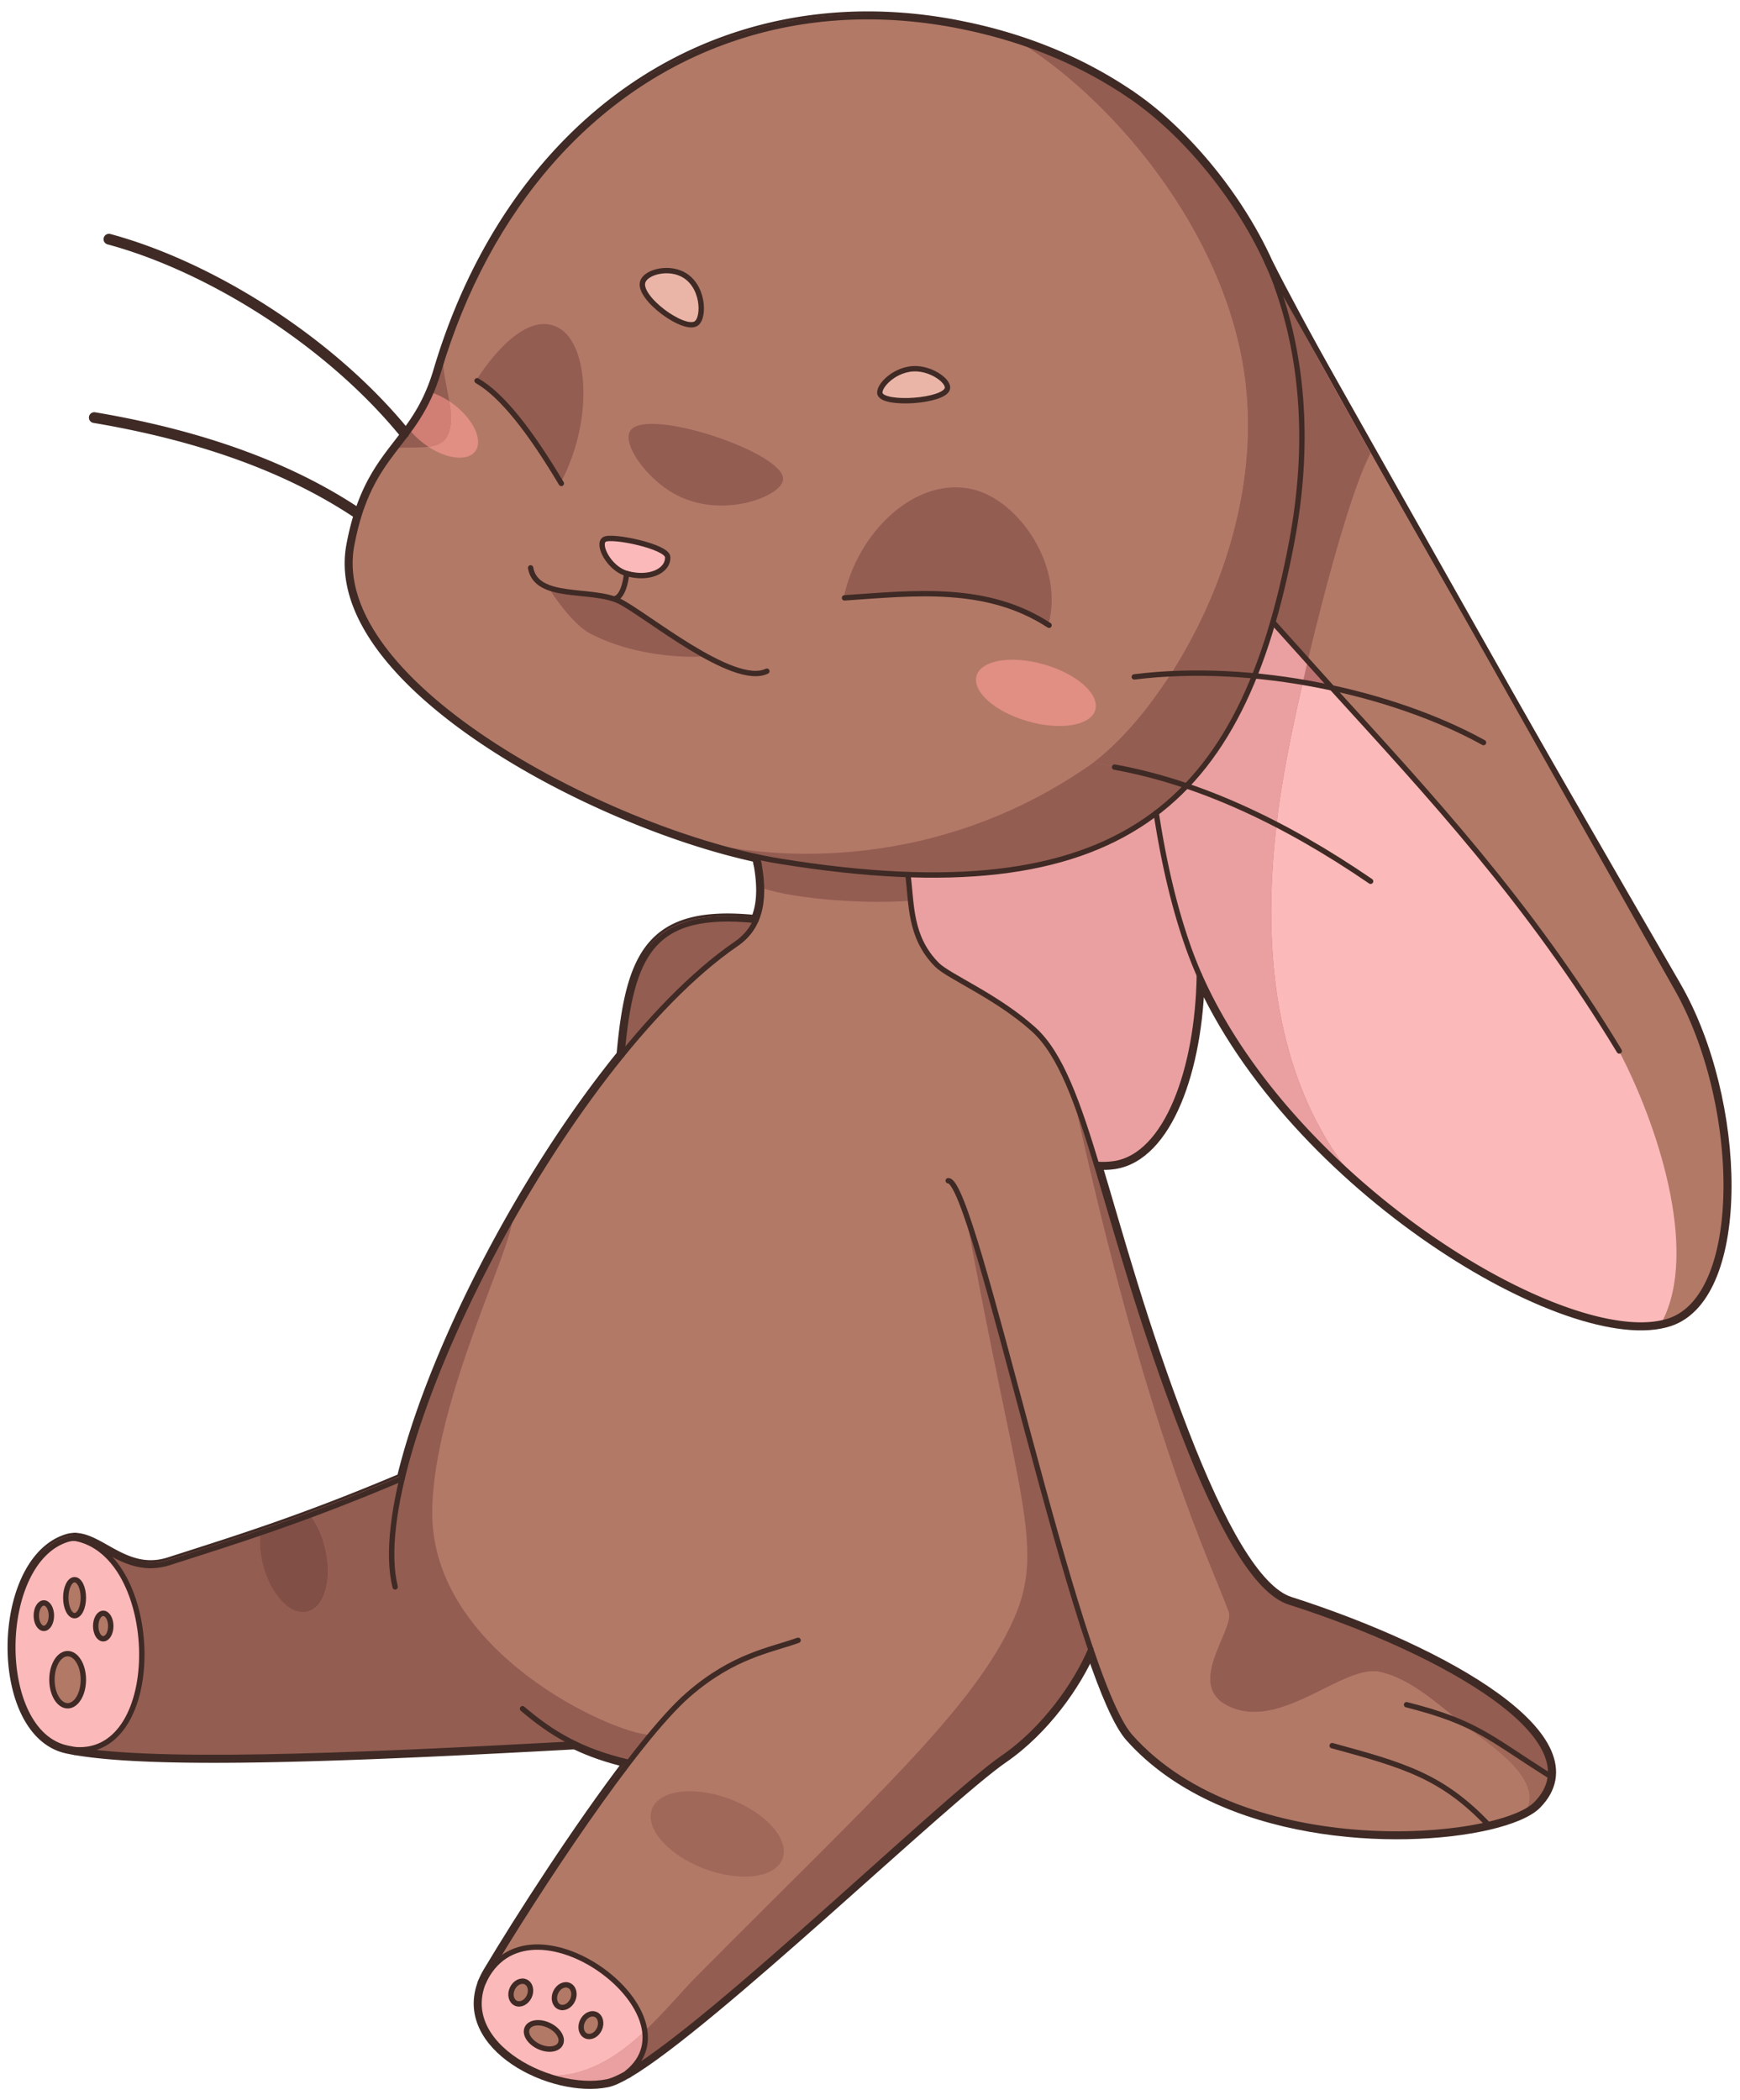 <svg xmlns="http://www.w3.org/2000/svg" width="324" height="391" fill="none" xmlns:v="https://vecta.io/nano"><style><![CDATA[.B{fill:#935d51}.C{stroke-linejoin:round}.D{fill:#b27967}.E{stroke-linecap:round}.F{fill:#fcb9b9}.G{fill:#eaa0a0}]]></style><g stroke="#3f2a25" stroke-width="2" class="C E"><path d="M141.056 159.581l-.463-.1c-30.896-6.759-79.777-32.986-75.099-57.954 2.099-11.216 6.249-15.474 10.1-20.594 2.298-3.065 4.48-6.428 6.067-11.763C90.77 38.437 110.408 16.352 135.7 7.472c12.811-4.506 27.077-5.633 42.153-2.8l2.513.514c11.257 2.419 21.357 6.71 29.986 12.575M75.595 80.934c-14.101-17.43-36.616-31.363-55.312-36.4m-2.727 33.218c19.357 3.264 35.938 9.063 49.046 17.827m8.282 179.695c5.571-23.212 22.316-55.916 40.913-78.83m24.945-25.067c1.239-2.783 1.339-6.296.578-10.521l-.264-1.259m-25.259 36.847c1.686-18.854 5.538-27.072 24.945-25.067m-33.657 153.335h-.016c-41.575 2.27-77.578 3.761-93.1 1.061a26.26 26.26 0 0 1-1.405-.266c-13.72-2.866-13.357-34.792 0-38.901.479-.149.942-.199 1.405-.199h.033c4.777.1 9.571 7.075 17.539 4.524 12.894-4.142 24.697-7.771 43.36-15.657"/><path d="M117.086 328.141c-3.934-.911-7.174-2.054-10.001-3.429h-.016m-93.101 1.06h-.016m.033-39.365h-.033m103.134 41.735c-9.356 12.243-20.167 29.043-26.151 39.067-.38.629-.694 1.259-.926 1.872-4.761 11.779 12.795 20.61 23.027 18.556.926-.183 2.182-.762 3.72-1.657h.016c15.556-9.112 59.329-51.36 70.007-58.683 7.687-5.285 13.622-13.785 16.349-20.196"/><path d="M116.772 385.963l-.016.017m-26.747-16.899s-.05.082-.066.132m113.185-62.129c2.678 7.903 5.207 13.851 7.356 16.27 16.878 18.92 50.088 20.196 66.619 16.369 4.331-1.011 7.505-2.37 8.959-3.844 11.654-11.846-16.58-28.199-45.922-37.592-6.364-2.055-13.092-14.298-19.737-31.446-7.819-20.229-12.316-37.162-16.217-50.051m31.805-167.865c10.448 20.942 52.419 93.939 76.008 134.663 12.381 21.372 13.142 57.606-1.157 62.361-18.333 6.08-70.222-25.183-87.513-64.382M210.352 17.76c9.687 6.511 19.87 18.457 25.639 31.164.678 1.508 1.306 3.015 1.852 4.54M204.186 216.79c1.157.082 2.248.049 3.257-.1 9.852-1.458 15.605-17.628 15.886-35.124m-82.009-20.71h-.016m-.711-1.358v-.017"/></g><g fill="#bc7171"><path d="M220.733 145.879c5.257-5.5 9.373-12.343 12.646-20.494 4.877.464 9.72 1.226 14.431 2.237l-11.009-12.244c1.372-4.689 2.529-9.709 3.538-15.077 3.306-17.595 2.132-33.599-2.711-47.301-.546-1.491-1.158-2.982-1.819-4.473 10.497 21.041 52.402 93.906 75.958 134.58 12.382 21.373 13.142 57.606-1.157 62.361-18.332 6.081-70.222-25.183-87.513-64.382-.793-1.823-1.521-3.645-2.165-5.501-2.728-7.803-4.563-16.153-5.869-24.653 2.033-1.524 3.918-3.214 5.67-5.053zm67.759 184.366c-.198 1.79-1.041 3.513-2.661 5.153-1.455 1.475-4.629 2.833-8.96 3.844-16.53 3.844-49.74 2.568-66.602-16.369-2.165-2.419-4.678-8.367-7.372-16.27-2.711 6.412-8.646 14.928-16.349 20.213-10.679 7.339-54.386 49.521-69.974 58.65 13.753-11.084-18.647-35.024-26.846-16.717.248-.663.579-1.325.975-2.005 5.984-10.04 16.779-26.823 26.135-39.067-3.934-.944-7.157-2.087-9.984-3.429-41.542 2.253-77.562 3.744-93.084 1.044 16.994 1.325 16.117-36.433-.033-39.349 4.761.05 9.571 7.075 17.572 4.507 12.894-4.126 24.697-7.771 43.343-15.657 5.571-23.211 22.316-55.916 40.913-78.83 7.009-8.631 14.266-15.871 21.275-20.693 1.703-1.159 2.91-2.617 3.67-4.374 1.24-2.783 1.339-6.295.579-10.52v-.017a16.53 16.53 0 0 0-.248-1.242c1.454.298 2.876.58 4.248.795 8.662 1.392 16.564 2.22 23.755 2.469.743 5.434.281 11.614 5.422 16.783 2.182 2.187 11.108 5.832 17.952 11.995 4.909 4.407 8.067 12.989 11.753 25.15 3.901 12.906 8.414 29.822 16.233 50.051 6.629 17.148 13.357 29.408 19.721 31.446 25.292 8.085 49.741 21.356 48.584 32.439h-.017z"/><path d="M236.801 115.378l11.009 12.244c-4.711-1.011-9.554-1.773-14.431-2.237 1.273-3.131 2.397-6.478 3.422-10.007z"/><path d="M116.458 106.299c4.215 1.193 7.77-.464 7.654-3.065-.099-1.972-10.431-4.109-11.77-3.281-1.455.895.86 5.434 4.116 6.346zm116.921 19.086c-3.273 8.151-7.389 14.994-12.646 20.494-1.752 1.839-3.636 3.529-5.67 5.053-10.893 8.301-25.771 12.178-46.236 11.449-7.191-.249-15.092-1.077-23.754-2.469-1.372-.215-2.794-.497-4.249-.795-.149-.033-.314-.066-.463-.116-30.895-6.76-79.76-32.987-75.082-57.954 2.099-11.217 6.232-15.475 10.084-20.594 2.298-3.065 4.48-6.428 6.067-11.763 9.108-30.733 28.763-52.802 54.038-61.682 12.828-4.523 27.077-5.65 42.153-2.8.843.149 1.687.331 2.513.497 11.274 2.435 21.358 6.71 29.987 12.575 9.67 6.511 19.869 18.457 25.639 31.164.016.033.033.05.049.083.661 1.491 1.273 2.982 1.819 4.473 4.843 13.702 6.017 29.706 2.711 47.301-1.009 5.368-2.166 10.388-3.538 15.077-1.025 3.529-2.149 6.875-3.422 10.007zM176.2 71.871c.264-1.325-2.695-3.546-5.736-3.678-4.034-.166-7.29 3.347-6.811 4.705.744 2.17 12.051 1.375 12.547-1.027zM129.418 59.76c1.62-1.127 1.405-7.34-2.76-9.261-2.877-1.325-6.728-.199-7.224 1.557-.827 2.999 7.752 9.261 9.984 7.704z"/><path d="M220.932 175.585l2.165 5.5c-.281 17.496-6.034 33.666-15.886 35.124-1.008.149-2.099.182-3.256.1-3.687-12.161-6.844-20.743-11.754-25.15-6.843-6.163-15.77-9.808-17.952-11.995-5.141-5.169-4.678-11.349-5.422-16.784 20.465.729 35.343-3.147 46.236-11.448 1.306 8.499 3.141 16.85 5.869 24.653zM170.464 68.192c3.041.133 6 2.353 5.736 3.678-.496 2.402-11.803 3.198-12.547 1.027-.479-1.359 2.777-4.871 6.811-4.705zM140.51 170.897c-.76 1.756-1.967 3.214-3.67 4.373-7.009 4.822-14.266 12.062-21.275 20.677 1.687-18.838 5.538-27.055 24.945-25.05zM126.658 50.498c4.165 1.922 4.38 8.135 2.76 9.261-2.232 1.557-10.811-4.705-9.984-7.704.496-1.756 4.347-2.883 7.224-1.557zm-2.546 52.736c.116 2.601-3.439 4.258-7.654 3.065-3.256-.912-5.571-5.451-4.116-6.346 1.339-.828 11.671 1.309 11.77 3.281zM89.728 368.749c8.199-18.308 40.599 5.633 26.846 16.717l-.033.033c-1.538.895-2.81 1.474-3.736 1.657-10.2 2.054-27.656-6.71-23.077-18.407zm21.639 8.599c.512-1.094.215-2.303-.662-2.718-.876-.397-1.983.166-2.496 1.26s-.215 2.303.662 2.717c.876.397 1.983-.166 2.496-1.259zm-4.959-5.385c.495-1.093.214-2.319-.662-2.717-.876-.414-1.983.149-2.496 1.242s-.215 2.32.661 2.718c.86.414 1.984-.149 2.497-1.243zm-2.265 8.102c.512-1.094-.463-2.618-2.182-3.413-1.703-.796-3.505-.564-4.017.53-.512 1.11.463 2.634 2.182 3.429 1.703.796 3.504.564 4.017-.546zm-5.819-8.781c.496-1.094.215-2.32-.661-2.717-.876-.415-1.984.149-2.496 1.242-.512 1.11-.215 2.32.661 2.717.86.415 1.984-.149 2.496-1.242z"/><path d="M110.706 374.631c.876.414 1.173 1.624.661 2.717s-1.62 1.657-2.496 1.259c-.877-.414-1.174-1.623-.662-2.717s1.62-1.657 2.497-1.259zm-4.96-5.385c.876.398 1.157 1.624.661 2.717-.512 1.094-1.636 1.657-2.496 1.243-.876-.398-1.173-1.624-.661-2.717s1.62-1.657 2.496-1.243zm-3.785 7.406c1.719.795 2.694 2.32 2.182 3.413-.513 1.11-2.314 1.342-4.017.547-1.719-.796-2.695-2.32-2.182-3.43.513-1.093 2.314-1.325 4.017-.53zm-4.298-8.085c.876.398 1.157 1.624.661 2.718-.513 1.093-1.636 1.656-2.496 1.242-.876-.398-1.174-1.607-.661-2.717.512-1.094 1.62-1.657 2.496-1.243zM18.994 299.91c.777 0 1.405 1.061 1.405 2.369s-.628 2.386-1.405 2.386-1.389-1.077-1.389-2.386.612-2.369 1.389-2.369z"/><path d="M13.737 285.943c16.15 2.916 17.027 40.674.033 39.349h-.05c-.479-.083-.942-.166-1.389-.265-13.72-2.85-13.373-34.793 0-38.885.463-.149.926-.199 1.389-.199h.017zm6.662 16.336c0-1.309-.628-2.369-1.405-2.369s-1.389 1.06-1.389 2.369.612 2.386 1.389 2.386 1.405-1.077 1.405-2.386zm-5.091-5.285c0-1.839-.744-3.347-1.653-3.347s-1.637 1.508-1.637 3.347.744 3.347 1.637 3.347 1.653-1.491 1.653-3.347zm0 15.276c0-2.684-1.306-4.871-2.926-4.871s-2.926 2.187-2.926 4.871 1.306 4.854 2.926 4.854 2.926-2.17 2.926-4.854zm-5.951-11.929c0-1.309-.628-2.369-1.405-2.369s-1.405 1.06-1.405 2.369.628 2.386 1.405 2.386 1.405-1.061 1.405-2.386z"/><path d="M13.654 293.647c.909 0 1.653 1.508 1.653 3.347s-.744 3.347-1.653 3.347-1.636-1.491-1.636-3.347.744-3.347 1.636-3.347zm-1.273 13.751c1.62 0 2.926 2.187 2.926 4.871s-1.306 4.855-2.926 4.855-2.926-2.171-2.926-4.855 1.306-4.871 2.926-4.871zm-4.43-9.426c.777 0 1.405 1.06 1.405 2.369s-.628 2.386-1.405 2.386-1.405-1.061-1.405-2.386.628-2.369 1.405-2.369z"/></g><path d="M247.91 127.953l-4.414-4.854c3.67-15.491 8.414-32.539 11.704-38.702h.016l56.65 99.042c12.382 21.372 13.142 57.606-1.157 62.361-.396.132-.81.248-1.239.331 6.992-13.353-.976-37.161-8.084-50.598-16.795-27.767-35.425-47.748-53.476-67.58z" class="D"/><path d="M237.71 153.467c.38-3.396.909-6.925 1.587-10.636.794-4.407 1.951-9.957 3.323-15.905 1.785.315 3.537.646 5.29 1.027 18.051 19.832 36.681 39.812 53.476 67.58 7.108 13.436 15.076 37.244 8.084 50.598-12.316 2.8-37.079-8.665-57.808-27.271-7.273-9.128-18.365-28.132-13.952-65.393z" class="F"/><path d="M240.008 298.138c25.259 8.101 49.707 21.339 48.583 32.439h-.016c-7.703-4.804-11.208-7.704-16.878-10.106-5.025-4.192-9.67-8.035-14.696-9.162-6.612-1.491-17.605 10.173-27.093 6.859-10.249-3.595.115-14.646-1.141-18.075-3.389-9.295-15.142-32.689-28.895-95.911 1.405 3.595 2.744 7.753 4.182 12.459 3.885 12.906 8.397 29.822 16.216 50.051 6.646 17.164 13.374 29.408 19.738 31.446z" class="B"/><path d="M288.575 330.577h.016c-.182 1.789-1.041 3.529-2.661 5.169-.43.431-.992.845-1.703 1.243 3.24-6.279-8.381-13.072-12.53-16.518 5.67 2.402 9.175 5.301 16.878 10.106z" fill="#a06858"/><path d="M120.921 323.006c-7.009-.315-40.434-15.408-40.434-41.287 0-21.025 16.117-51.609 14.844-55.32 6.133-10.769 13.092-21.174 20.333-30.104 7.009-8.615 14.266-15.855 21.275-20.676 1.702-1.177 2.909-2.635 3.669-4.374.761-1.69 1.091-3.678 1.042-5.932h.132c7.075 2.353 20.812 2.966 27.276 2.419l.38-.049c.43 4.042 1.273 8.184 4.909 11.813 2.182 2.186 11.092 5.848 17.953 11.995 3.008 2.7 5.355 6.975 7.571 12.691 13.753 63.222 25.506 86.616 28.895 95.911 1.256 3.429-9.108 14.48 1.141 18.075 9.488 3.314 20.481-8.35 27.093-6.859 5.026 1.127 9.671 4.97 14.696 9.162 4.149 3.446 15.77 10.239 12.53 16.518-1.702.994-4.198 1.872-7.257 2.585-16.53 3.843-49.74 2.568-66.618-16.369-2.149-2.419-4.678-8.367-7.356-16.253-8.067-23.676-17.572-64.781-23.11-80.702 9.274 51.526 14.911 61.533 8.96 75.035-7.373 16.701-26.053 33.368-59.196 66.769-2.827 2.849-6.001 6.726-9.687 10.189-1.257-11.233-23.408-23.825-30.086-9.295.231-.613.545-1.242.926-1.872 5.984-10.04 16.778-26.823 26.134-39.067 1.356-1.772 2.678-3.462 3.968-5.003h.016zm24.78 23.095c1.355-3.562-2.992-8.532-9.704-11.1-6.711-2.552-13.257-1.74-14.596 1.839-1.356 3.562 2.975 8.516 9.687 11.084 6.711 2.551 13.257 1.739 14.613-1.823z" class="D"/><path d="M255.216 84.397h-.017c-3.289 6.163-8.033 23.211-11.703 38.702l-6.596-7.389c1.372-4.672 2.529-9.709 3.538-15.06 3.289-17.612 2.132-33.6-2.728-47.318-.545-1.524-1.174-3.032-1.851-4.54 3.521 7.041 10.596 19.981 19.357 35.604z" class="B"/><path d="M243.496 123.099l-.876 3.827-9.125-1.21c1.256-3.147 2.38-6.478 3.405-10.007l6.596 7.39z" class="G"/><path d="M237.71 53.332c4.86 13.718 6.017 29.706 2.728 47.317-1.009 5.352-2.166 10.388-3.538 15.061-1.025 3.528-2.149 6.859-3.405 10.007-5.158-.481-10.332-.647-15.39-.398 9.687-15.16 17.175-36.847 13.142-58.402-4.877-26.061-25.176-49.306-42.054-59.462 7.703 2.469 14.762 5.898 21.027 10.173 9.687 6.511 19.869 18.457 25.639 31.164.677 1.508 1.306 3.015 1.851 4.54z" class="B"/><g class="G"><path d="M242.62 126.926c-1.372 5.948-2.529 11.498-3.323 15.905-.678 3.711-1.207 7.24-1.587 10.636-5.67-2.949-11.29-5.384-16.878-7.256 5.241-5.501 9.373-12.343 12.663-20.495 3.058.299 6.116.696 9.125 1.21z"/><path d="M237.71 153.468c-4.414 37.261 6.679 56.264 13.952 65.393-11.819-10.587-22.316-23.51-28.466-37.443-.793-1.823-1.521-3.645-2.165-5.501-2.728-7.803-4.563-16.154-5.869-24.653 2.017-1.524 3.902-3.214 5.67-5.053 5.588 1.872 11.208 4.308 16.878 7.257z"/></g><path d="M218.105 125.319c-4.662 7.339-9.869 13.138-14.498 16.65-.396.315-.793.597-1.19.862-30.218 20.693-61.494 16.618-71.974 13.834-30.367-9.444-69.28-32.87-65.081-55.27 1.719-9.212 4.827-13.718 8.001-17.877 1.785-.348 4.298-.05 6.397-.331.017.017.033.017.05.033 3.538 2.286 7.29 2.7 8.679.812 1.521-2.021-.298-5.964-4.066-8.781l-.761-.547c-.479-2.866-1.322-5.948-1.174-8.731C91.96 36.83 111.119 15.922 135.567 7.34c12.812-4.506 27.078-5.633 42.154-2.8l2.512.514a94.28 94.28 0 0 1 8.943 2.386s.017 0 .017.017c16.878 10.156 37.177 33.401 42.054 59.462 4.033 21.555-3.455 43.242-13.142 58.402zm-101.548-18.672c4.216 1.193 7.753-.464 7.637-3.082-.082-1.971-10.414-4.092-11.753-3.28-1.455.895.86 5.434 4.116 6.362zm-14.431 2.651c.446 1.06 4.562 6.975 7.687 8.615 9.389 4.97 20.828 4.473 21.622 4.241l.033-.049c-6.546-3.562-13.555-9.013-16.316-10.339-3.488-1.673-9.307-1.126-13.026-2.468zm101.829 22.88c.826-2.933-3.439-6.727-9.555-8.466-6.1-1.756-11.72-.795-12.563 2.12-.827 2.933 3.438 6.727 9.554 8.467 6.1 1.756 11.721.795 12.564-2.121zm-8.745-15.889c3.008-10.686-5.356-23.062-14.018-25.166-10.514-2.551-21.473 7.77-24.069 20.064 13.192-.912 26.499-2.453 38.087 5.102zm-18.911-44.07c.264-1.325-2.695-3.562-5.753-3.678-4.017-.182-7.273 3.33-6.81 4.689.76 2.17 12.067 1.375 12.563-1.011zm-30.483 17.065c.43-4.954-25.473-13.635-28.449-9.079-1.57 2.386 2.86 8.715 8.084 11.68 8.777 4.97 20.101.58 20.365-2.601zm-16.299-29.193c1.604-1.127 1.405-7.34-2.76-9.261-2.877-1.325-6.745-.182-7.224 1.574-.827 2.999 7.753 9.245 9.984 7.687zM104.391 89.88c6.1-11.366 5.29-25.614-.298-28.795-5.306-3.032-11.522 3.678-15.39 9.659 4.744 2.75 10.051 9.676 15.688 19.136z" class="D"/><path d="M218.105 125.319c5.058-.249 10.232-.083 15.39.397-3.29 8.152-7.422 14.994-12.663 20.495-4.512-1.541-8.992-2.717-13.422-3.529l-3.803-.713c4.629-3.512 9.836-9.311 14.498-16.65z" class="B"/><path d="M221.031 175.917l2.165 5.501c-.281 17.495-6.033 33.665-15.886 35.123-1.008.149-2.099.183-3.256.1-1.438-4.706-2.777-8.864-4.182-12.459-2.216-5.716-4.563-9.991-7.571-12.691-6.861-6.147-15.771-9.808-17.953-11.995-3.636-3.629-4.479-7.771-4.909-11.813l-.513-4.954c20.465.713 35.343-3.164 46.236-11.465 1.306 8.499 3.141 16.85 5.869 24.653z" class="G"/><path d="M215.162 151.264c-10.893 8.301-25.771 12.178-46.236 11.449-7.207-.249-15.109-1.077-23.771-2.469-1.372-.215-2.777-.48-4.232-.795l-.462-.1c-3.174-.696-6.547-1.59-10.018-2.684 10.48 2.784 41.756 6.859 71.974-13.834.397-.265.794-.546 1.19-.861l3.803.712c4.43.812 8.91 1.988 13.422 3.529-1.768 1.839-3.653 3.529-5.67 5.053z" class="B"/><path d="M194.4 123.712c6.116 1.74 10.381 5.534 9.555 8.466-.843 2.916-6.464 3.877-12.564 2.121-6.116-1.74-10.381-5.534-9.554-8.466.843-2.916 6.463-3.877 12.563-2.121z" fill="#e08f82"/><path d="M202.996 306.935c-2.728 6.428-8.662 14.928-16.349 20.229-10.679 7.323-54.485 49.588-70.024 58.667 2.711-2.17 3.654-4.838 3.34-7.588 3.686-3.463 6.86-7.34 9.687-10.189 33.143-33.401 51.823-50.068 59.196-66.768 5.951-13.503.314-23.51-8.96-75.036 5.538 15.922 15.043 57.026 23.11 80.685zM181.192 91.123c8.662 2.104 17.027 14.48 14.018 25.167-11.588-7.555-24.895-6.015-38.087-5.103 2.596-12.294 13.556-22.615 24.069-20.064z" class="B"/><path d="M170.546 68.541c3.058.116 6.017 2.353 5.753 3.678-.496 2.386-11.803 3.181-12.563 1.011-.463-1.359 2.793-4.871 6.81-4.689z" fill="#eab5a7"/><path d="M141.171 160.691l-.248-1.242 4.232.795c8.662 1.392 16.564 2.22 23.771 2.469.215 1.623.331 3.28.513 4.97l-.38.05c-6.464.546-20.201-.067-27.276-2.419h-.132c0-1.425-.166-2.966-.48-4.623z" class="B"/><path d="M135.997 335.001c6.712 2.568 11.059 7.538 9.704 11.101s-7.902 4.373-14.613 1.822c-6.712-2.568-11.043-7.522-9.687-11.084 1.339-3.579 7.885-4.39 14.596-1.839z" fill="#a06858"/><path d="M117.367 80.205c2.976-4.556 28.879 4.125 28.449 9.079-.264 3.181-11.587 7.572-20.365 2.601-5.224-2.966-9.654-9.294-8.084-11.68zm23.242 91.04c-.76 1.739-1.967 3.197-3.669 4.374-7.009 4.821-14.266 12.061-21.275 20.676 1.686-18.854 5.537-27.055 24.944-25.05zm-9.141-49.14l-.033.049c-.794.232-12.233.729-21.622-4.241-3.125-1.64-7.241-7.555-7.687-8.615 3.719 1.342 9.538.795 13.026 2.468 2.761 1.326 9.77 6.777 16.316 10.339z" class="B"/><path d="M126.757 50.83c4.165 1.922 4.364 8.135 2.76 9.261-2.231 1.557-10.811-4.689-9.984-7.687.479-1.756 4.347-2.899 7.224-1.574z" fill="#eab5a7"/><path d="M124.194 103.565c.116 2.618-3.421 4.275-7.637 3.082-3.256-.928-5.571-5.468-4.116-6.362 1.339-.812 11.671 1.309 11.753 3.28z" class="F"/><path d="M119.963 378.243c.314 2.75-.629 5.417-3.34 7.588-1.537.911-2.793 1.491-3.719 1.673-3.207.646-7.108.215-10.828-1.027 7.142.248 12.977-3.628 17.887-8.234z" class="G"/><path d="M74.751 275.125c3.405-14.166 10.976-31.877 20.581-48.726 1.273 3.711-14.844 34.295-14.844 55.32 0 25.879 33.425 40.972 40.434 41.287-1.289 1.541-2.611 3.231-3.967 5.003-3.934-.944-7.158-2.071-9.984-3.429-41.542 2.253-77.529 3.744-93.084 1.06 16.993 1.292 16.117-36.449-.033-39.365 4.777.066 9.571 7.091 17.556 4.523l17.093-5.6c-.198 1.773-.083 3.777.413 5.865 1.389 5.766 5.124 9.808 8.331 9.03 3.223-.779 4.728-6.081 3.339-11.83-.612-2.518-1.653-4.705-2.926-6.312 5.108-1.889 10.712-4.109 17.109-6.826h-.016z" class="B"/><path d="M110.805 374.979c.876.398 1.157 1.607.661 2.717-.513 1.094-1.637 1.657-2.496 1.243-.876-.398-1.174-1.624-.661-2.717s1.62-1.657 2.496-1.243zm-4.96-5.401c.86.398 1.158 1.624.645 2.717-.496 1.094-1.62 1.657-2.496 1.259-.86-.414-1.157-1.623-.645-2.717.496-1.11 1.62-1.657 2.496-1.259z" class="D"/><path d="M104.093 61.086c5.588 3.181 6.398 17.429.298 28.795-5.637-9.46-10.943-16.386-15.688-19.136 3.868-5.981 10.084-12.691 15.39-9.659z" class="B"/><path d="M102.06 376.984c1.703.795 2.678 2.336 2.182 3.429-.512 1.094-2.314 1.342-4.017.547-1.719-.795-2.694-2.336-2.182-3.43s2.298-1.342 4.017-.546z" class="D"/><path d="M119.963 378.243c-4.91 4.605-10.745 8.482-17.887 8.234-8.199-2.734-15.472-9.427-12.199-17.529 6.678-14.53 28.829-1.938 30.086 9.295zm-8.497-.547c.496-1.11.215-2.32-.661-2.717-.876-.414-1.984.149-2.496 1.242s-.215 2.32.661 2.717c.859.415 1.983-.149 2.496-1.242zm-4.976-5.401c.513-1.094.215-2.32-.645-2.717-.876-.398-2 .149-2.496 1.259-.512 1.093-.215 2.303.645 2.717.876.398 2-.166 2.496-1.259zm-2.248 8.118c.496-1.094-.479-2.634-2.182-3.43-1.719-.795-3.505-.546-4.017.547s.463 2.634 2.182 3.43c1.703.795 3.505.546 4.017-.547zm-5.835-8.798c.512-1.093.215-2.302-.645-2.717-.876-.397-2 .166-2.496 1.26-.513 1.093-.215 2.302.645 2.717.876.397 2-.166 2.496-1.26z" class="F"/><path d="M97.762 368.899c.86.414 1.157 1.623.645 2.717-.496 1.093-1.62 1.656-2.496 1.259-.859-.414-1.157-1.624-.645-2.717.496-1.094 1.62-1.657 2.496-1.259z" class="D"/><path d="M84.422 75.251c3.769 2.817 5.587 6.76 4.066 8.781-1.389 1.889-5.141 1.474-8.679-.812-.017-.016-.033-.016-.05-.033 1.422-.182 2.645-.613 3.323-1.673 1.157-1.806 1.008-4.208.579-6.809l.76.547z" fill="#e08f82"/><path d="M83.661 74.704c.43 2.601.579 5.004-.579 6.809-.678 1.06-1.901 1.491-3.323 1.673l-.826-.58c-1.124-.845-2.066-1.773-2.81-2.734 1.438-1.972 2.794-4.125 3.984-6.876 1.157.348 2.364.928 3.554 1.706z" fill="#d17e75"/><path d="M82.488 65.973c-.149 2.783.694 5.865 1.174 8.731-1.19-.779-2.397-1.359-3.554-1.707.512-1.193.992-2.518 1.422-3.976l.959-3.049zm-3.554 16.634l.826.58c-2.099.282-4.612-.017-6.397.331l2.099-2.734.661-.911c.744.961 1.686 1.889 2.81 2.734z" class="B"/><path d="M60.568 288.263c1.389 5.749-.116 11.051-3.339 11.829-3.207.779-6.943-3.263-8.331-9.029-.496-2.088-.612-4.092-.413-5.865 2.909-.977 5.935-2.054 9.158-3.247 1.273 1.607 2.314 3.794 2.926 6.312z" fill="#824f46"/><path d="M19.093 300.242c.777 0 1.405 1.06 1.405 2.385s-.628 2.37-1.405 2.37-1.405-1.061-1.405-2.37.628-2.385 1.405-2.385z" class="D"/><path d="M13.836 286.275c16.15 2.916 17.027 40.657.033 39.365h-.05c-.496-.083-.959-.166-1.405-.265-13.72-2.866-13.357-34.792 0-38.901.463-.149.942-.199 1.405-.199h.017zm6.662 16.352c0-1.325-.628-2.385-1.405-2.385s-1.405 1.06-1.405 2.385.628 2.369 1.405 2.369 1.405-1.06 1.405-2.369zm-5.091-5.285c0-1.855-.744-3.363-1.653-3.363s-1.636 1.508-1.636 3.363.727 3.347 1.636 3.347 1.653-1.508 1.653-3.347zm0 15.259c0-2.684-1.322-4.854-2.926-4.854s-2.943 2.17-2.943 4.854 1.323 4.871 2.943 4.871 2.926-2.187 2.926-4.871zm-5.968-11.912c0-1.309-.628-2.386-1.405-2.386s-1.389 1.077-1.389 2.386.628 2.369 1.389 2.369 1.405-1.06 1.405-2.369z" class="F"/><path d="M13.753 293.979c.909 0 1.653 1.508 1.653 3.363s-.744 3.347-1.653 3.347-1.636-1.508-1.636-3.347.727-3.363 1.636-3.363zm-1.272 13.768c1.604 0 2.926 2.17 2.926 4.854s-1.322 4.871-2.926 4.871-2.942-2.187-2.942-4.871 1.322-4.854 2.942-4.854zm-4.447-9.444c.777 0 1.405 1.077 1.405 2.386s-.628 2.369-1.405 2.369-1.389-1.06-1.389-2.369.628-2.386 1.389-2.386z" class="D"/><g stroke="#3f2a25" class="C"><g class="E"><path d="M237.843 53.464c4.843 13.701 6.017 29.706 2.711 47.301-9.175 48.958-31.607 69.9-95.283 59.595-30.334-4.905-84.719-32.573-79.793-58.866 3.356-17.91 11.919-18.075 16.167-32.357 9.108-30.733 28.763-52.818 54.038-61.682 12.812-4.506 27.078-5.633 42.153-2.8l2.513.514c11.274 2.419 21.358 6.71 29.987 12.575"/><path d="M75.595 80.934c-14.101-17.43-36.616-31.363-55.312-36.4m-2.727 33.218c19.357 3.264 35.938 9.063 49.046 17.827m144.61 30.452c22.217-2.75 48.071 2.866 65.031 12.227m-21.027 25.829c-16.2-11.1-32.152-18.456-47.674-21.256m-66.486 16.75c1.636 7.522.711 12.956-3.984 16.17-32.268 22.168-69.544 95.298-63.494 119.719"/><path d="M140.742 171.377c-19.407-2.005-23.259 6.213-24.945 25.067m-40.913 78.83c-18.646 7.886-30.449 11.515-43.36 15.657-8.778 2.816-13.72-5.932-18.977-4.325-13.373 4.109-13.72 36.035 0 38.901 14.663 3.066 51.642 1.541 94.538-.795"/><path d="M117.086 328.142c-9.091-2.137-14.381-5.401-19.787-9.991m-83.347-31.744c16.167 2.9 17.043 40.74 0 39.365m134.658-20.361c-5.108 1.855-12.017 2.783-20.481 10.156-9.918 8.648-28.565 37.161-37.194 51.642-7.554 12.69 11.324 22.581 22.101 20.428s62.007-52.288 73.744-60.34c7.703-5.285 13.637-13.801 16.348-20.213"/><path d="M89.943 369.213c8.199-18.324 40.649 5.666 26.813 16.75m52.303-223.102c.727 5.435.264 11.614 5.422 16.784 2.182 2.186 11.092 5.831 17.952 11.995 10.1 9.079 12.778 35.885 27.97 75.201 6.629 17.148 13.357 29.408 19.721 31.446 29.358 9.393 57.576 25.746 45.922 37.608-7.009 7.125-54.303 11.349-75.578-12.541-10.315-11.581-28.962-103.731-33.904-103.516"/><path d="M248.059 325.027c13.34 3.645 20.431 5.649 29.044 14.695m-15.192-22.316c13.225 3.346 15.506 6.262 26.796 13.32M98.804 105.735c1.075 6.081 11.307 3.712 16.481 6.18 4.645 2.22 21.258 16.104 27.507 13.056"/></g><path d="M129.65 60.224c1.603-1.127 1.405-7.34-2.761-9.261-2.876-1.325-6.744-.199-7.224 1.574-.826 2.999 7.753 9.245 9.985 7.687zm34.218 13.138c-.463-1.359 2.794-4.871 6.811-4.705 3.041.133 6.017 2.353 5.736 3.678-.496 2.386-11.786 3.181-12.547 1.011v.017z"/><path d="M88.836 70.894c4.761 2.734 10.051 9.676 15.687 19.119m52.733 21.306c13.191-.911 26.498-2.452 38.086 5.103" class="E"/><path d="M116.69 106.779c4.198 1.193 7.753-.464 7.637-3.065-.083-1.971-10.414-4.109-11.77-3.28-1.455.878.86 5.434 4.133 6.345z"/><g class="E"><path d="M114.541 111.485c1.57-.547 2-3.563 2.149-4.706m98.605 44.617c1.306 8.499 3.141 16.866 5.868 24.67a77.3 77.3 0 0 0 2.166 5.5c17.291 39.2 69.18 70.463 87.513 64.383 14.299-4.755 13.538-40.989 1.157-62.362L235.991 48.924"/><path d="M237.033 115.858l11.009 12.244c18.051 19.832 36.681 39.812 53.476 67.58M210.352 17.76c10.828 7.273 22.3 21.356 27.507 35.704M204.186 216.79c1.157.082 2.248.049 3.257-.1 9.852-1.458 15.605-17.628 15.886-35.124m-82.009-20.71h-.016m-.711-1.358v-.017"/></g><path d="M12.597 317.604c1.616 0 2.926-2.173 2.926-4.854s-1.31-4.854-2.926-4.854-2.926 2.173-2.926 4.854 1.31 4.854 2.926 4.854zm-4.431-14.413c.776 0 1.405-1.061 1.405-2.37s-.629-2.369-1.405-2.369-1.405 1.061-1.405 2.369.629 2.37 1.405 2.37zm5.72-2.37c.904 0 1.636-1.498 1.636-3.346s-.733-3.347-1.636-3.347-1.637 1.498-1.637 3.347.733 3.346 1.637 3.346zm5.339 4.308c.776 0 1.405-1.061 1.405-2.369s-.629-2.369-1.405-2.369-1.405 1.06-1.405 2.369.629 2.369 1.405 2.369zm87.402 67.273c.507-1.096.214-2.312-.656-2.716s-1.986.156-2.493 1.252-.213 2.311.656 2.716 1.986-.156 2.493-1.252zm4.976 5.402c.507-1.095.213-2.311-.657-2.716s-1.985.156-2.492 1.252-.214 2.312.656 2.716 1.985-.156 2.493-1.252zm-13.059-6.076c.507-1.096.213-2.312-.656-2.716s-1.986.156-2.493 1.252-.213 2.311.656 2.716 1.986-.156 2.493-1.252zm5.829 8.789c.507-1.096-.471-2.63-2.186-3.427s-3.515-.556-4.022.54.471 2.63 2.185 3.427 3.516.555 4.023-.54z"/></g></svg>
